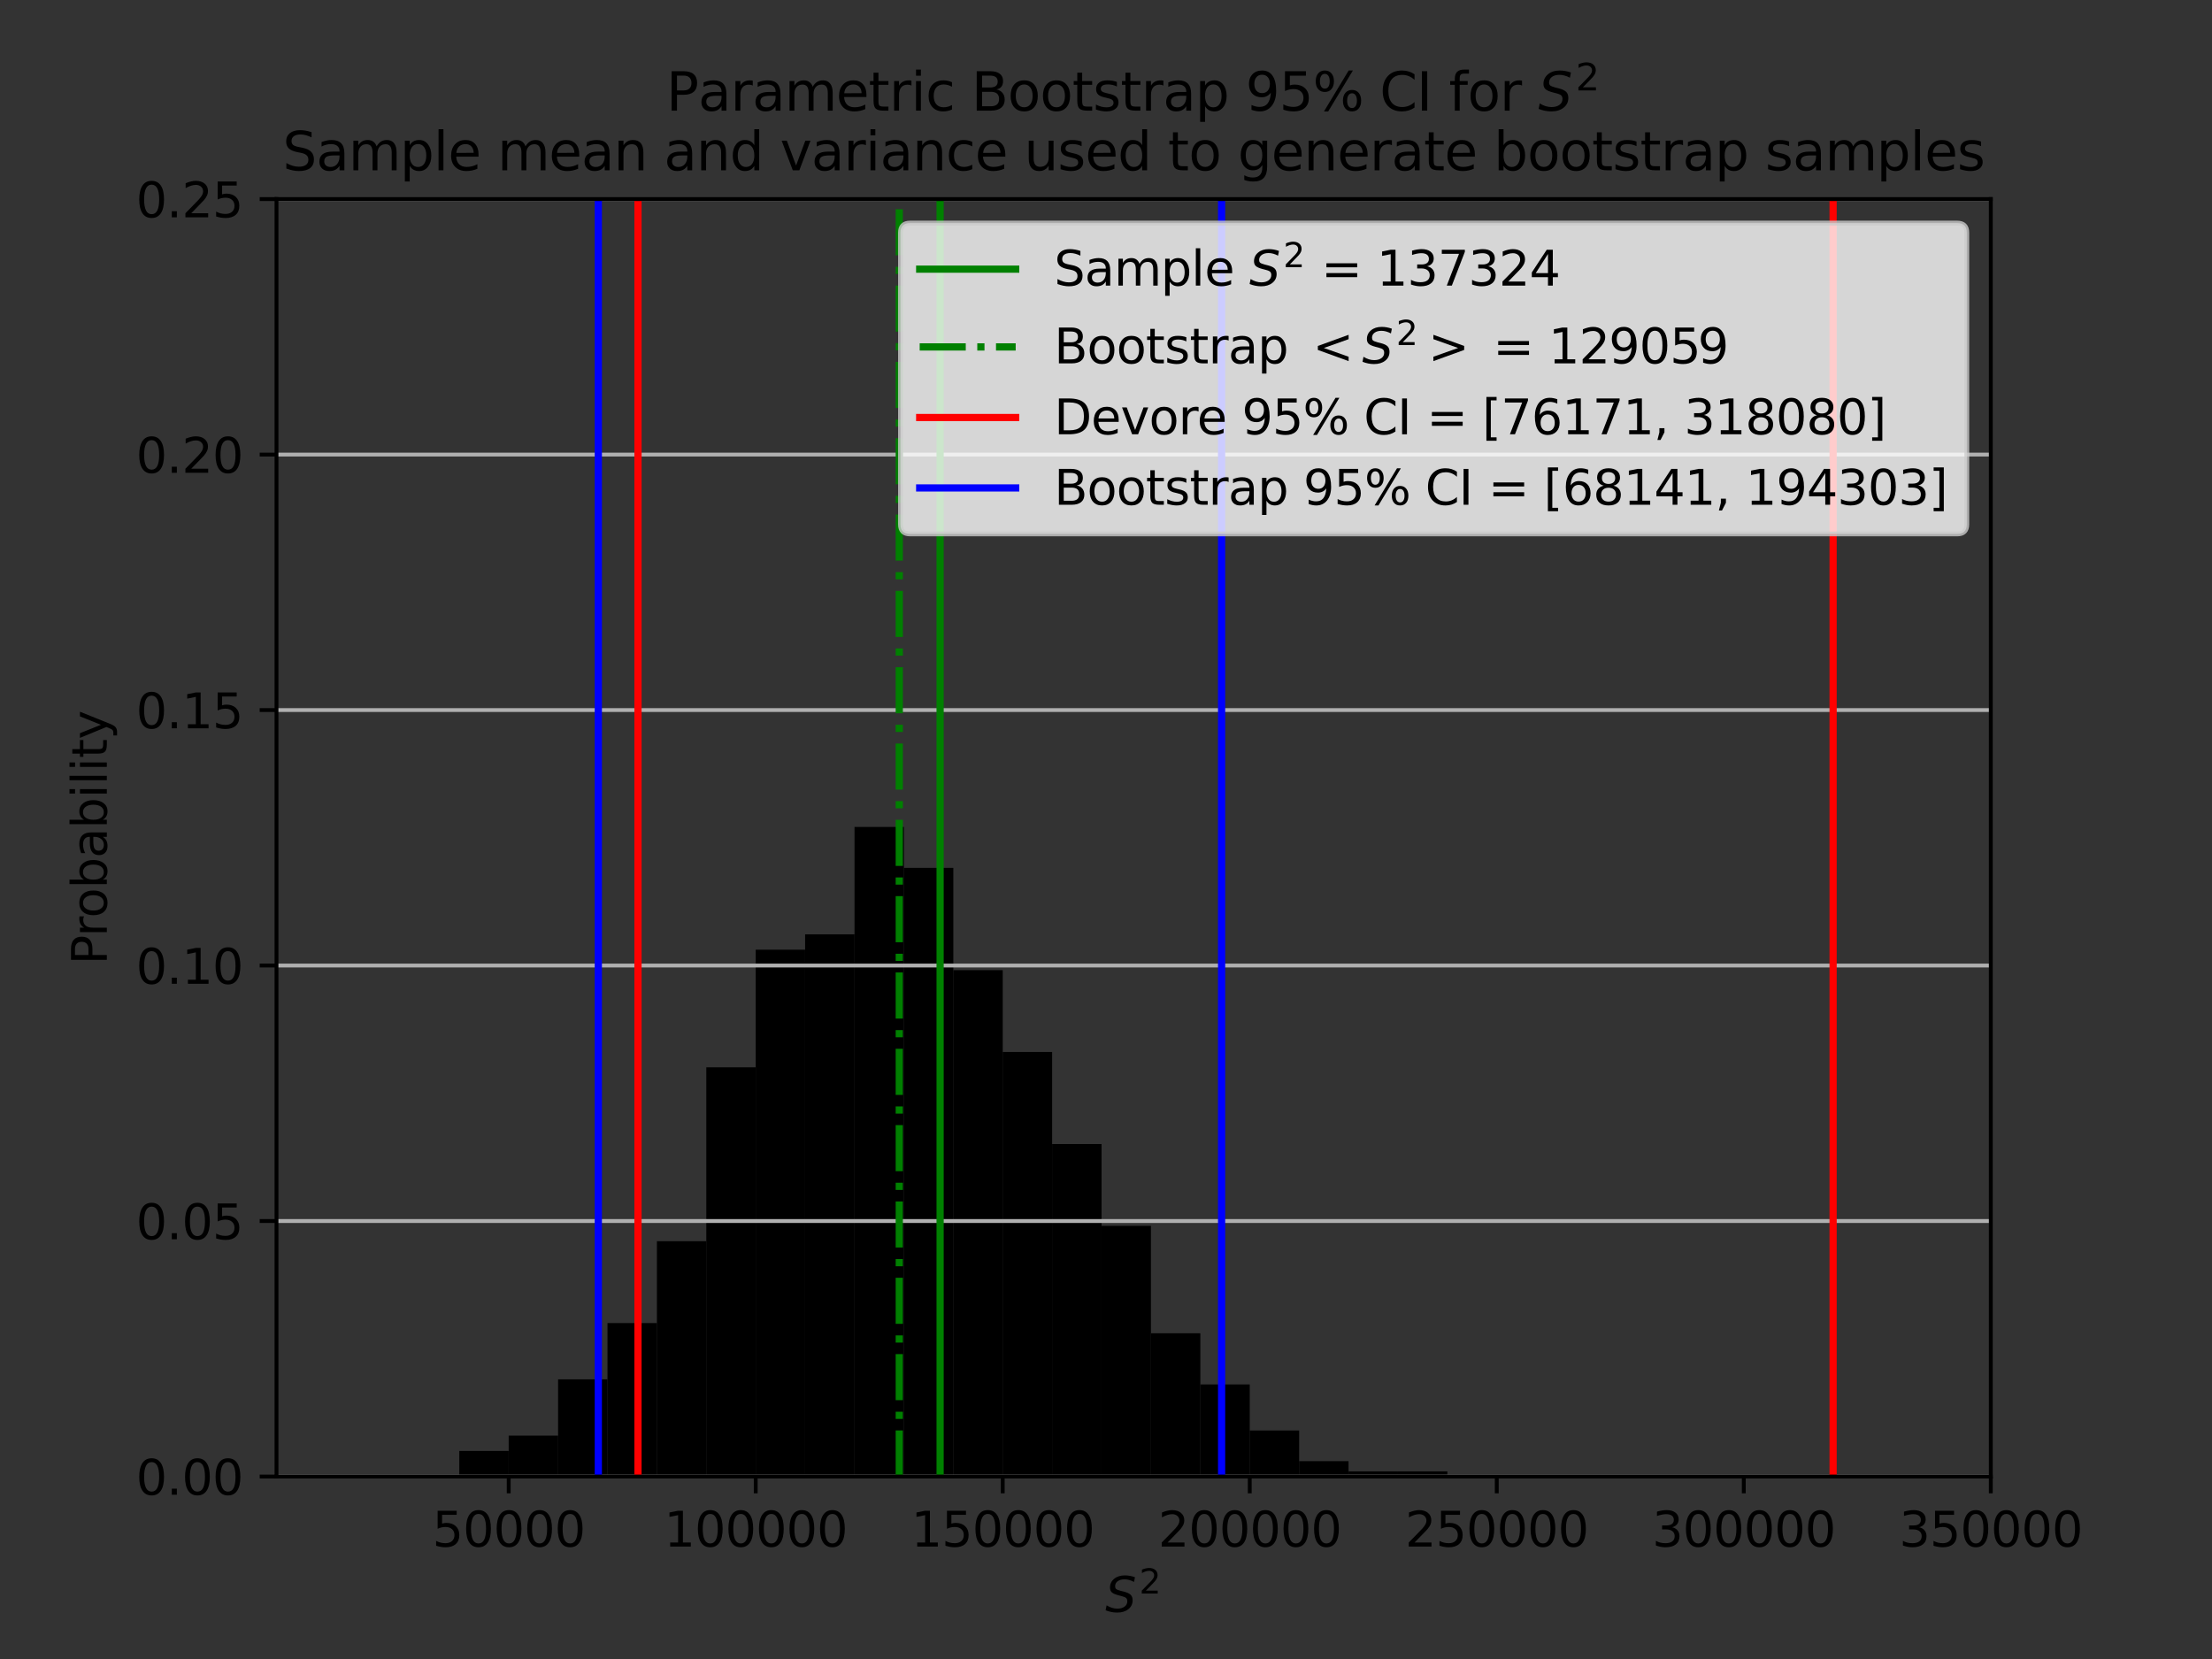 <?xml version="1.0" encoding="utf-8" standalone="no"?>
<!DOCTYPE svg PUBLIC "-//W3C//DTD SVG 1.1//EN"
  "http://www.w3.org/Graphics/SVG/1.1/DTD/svg11.dtd">
<svg xmlns:xlink="http://www.w3.org/1999/xlink" width="460.8pt" height="345.6pt" viewBox="0 0 460.8 345.6" xmlns="http://www.w3.org/2000/svg" version="1.1">
 <rect x="0" y="0" width="460.8" height="345.6" fill="#333333" stroke="none"/>
 <defs>
  <style type="text/css">*{stroke-linejoin: round; stroke-linecap: butt}</style>
 </defs>
 <g id="figure_1">
  <g id="patch_1">
   <path d="M 0 345.6 
L 460.8 345.6 
L 460.8 0 
L 0 0 
L 0 345.6 
z
" style="fill: none"/>
  </g>
  <g id="axes_1">
   <g id="patch_2">
    <path d="M 57.6 307.584 
L 414.72 307.584 
L 414.72 41.472 
L 57.6 41.472 
L 57.6 307.584 
z
" style="fill: none"/>
   </g>
   <g id="patch_3">
    <path d="M 95.679 307.584 
L 105.971 307.584 
L 105.971 302.256 
L 95.679 302.256 
z
" clip-path="url(#pb7728e869e)"/>
   </g>
   <g id="patch_4">
    <path d="M 105.971 307.584 
L 116.262 307.584 
L 116.262 299.06 
L 105.971 299.06 
z
" clip-path="url(#pb7728e869e)"/>
   </g>
   <g id="patch_5">
    <path d="M 116.262 307.584 
L 126.554 307.584 
L 126.554 287.339 
L 116.262 287.339 
z
" clip-path="url(#pb7728e869e)"/>
   </g>
   <g id="patch_6">
    <path d="M 126.554 307.584 
L 136.846 307.584 
L 136.846 275.619 
L 126.554 275.619 
z
" clip-path="url(#pb7728e869e)"/>
   </g>
   <g id="patch_7">
    <path d="M 136.846 307.584 
L 147.137 307.584 
L 147.137 258.57 
L 136.846 258.57 
z
" clip-path="url(#pb7728e869e)"/>
   </g>
   <g id="patch_8">
    <path d="M 147.137 307.584 
L 157.429 307.584 
L 157.429 222.343 
L 147.137 222.343 
z
" clip-path="url(#pb7728e869e)"/>
   </g>
   <g id="patch_9">
    <path d="M 157.429 307.584 
L 167.721 307.584 
L 167.721 197.836 
L 157.429 197.836 
z
" clip-path="url(#pb7728e869e)"/>
   </g>
   <g id="patch_10">
    <path d="M 167.721 307.584 
L 178.012 307.584 
L 178.012 194.64 
L 167.721 194.64 
z
" clip-path="url(#pb7728e869e)"/>
   </g>
   <g id="patch_11">
    <path d="M 178.012 307.584 
L 188.304 307.584 
L 188.304 172.264 
L 178.012 172.264 
z
" clip-path="url(#pb7728e869e)"/>
   </g>
   <g id="patch_12">
    <path d="M 188.304 307.584 
L 198.596 307.584 
L 198.596 180.788 
L 188.304 180.788 
z
" clip-path="url(#pb7728e869e)"/>
   </g>
   <g id="patch_13">
    <path d="M 198.596 307.584 
L 208.887 307.584 
L 208.887 202.098 
L 198.596 202.098 
z
" clip-path="url(#pb7728e869e)"/>
   </g>
   <g id="patch_14">
    <path d="M 208.887 307.584 
L 219.179 307.584 
L 219.179 219.146 
L 208.887 219.146 
z
" clip-path="url(#pb7728e869e)"/>
   </g>
   <g id="patch_15">
    <path d="M 219.179 307.584 
L 229.47 307.584 
L 229.47 238.326 
L 219.179 238.326 
z
" clip-path="url(#pb7728e869e)"/>
   </g>
   <g id="patch_16">
    <path d="M 229.47 307.584 
L 239.762 307.584 
L 239.762 255.374 
L 229.47 255.374 
z
" clip-path="url(#pb7728e869e)"/>
   </g>
   <g id="patch_17">
    <path d="M 239.762 307.584 
L 250.054 307.584 
L 250.054 277.75 
L 239.762 277.75 
z
" clip-path="url(#pb7728e869e)"/>
   </g>
   <g id="patch_18">
    <path d="M 250.054 307.584 
L 260.345 307.584 
L 260.345 288.405 
L 250.054 288.405 
z
" clip-path="url(#pb7728e869e)"/>
   </g>
   <g id="patch_19">
    <path d="M 260.345 307.584 
L 270.637 307.584 
L 270.637 297.994 
L 260.345 297.994 
z
" clip-path="url(#pb7728e869e)"/>
   </g>
   <g id="patch_20">
    <path d="M 270.637 307.584 
L 280.929 307.584 
L 280.929 304.387 
L 270.637 304.387 
z
" clip-path="url(#pb7728e869e)"/>
   </g>
   <g id="patch_21">
    <path d="M 280.929 307.584 
L 291.22 307.584 
L 291.22 306.518 
L 280.929 306.518 
z
" clip-path="url(#pb7728e869e)"/>
   </g>
   <g id="patch_22">
    <path d="M 291.22 307.584 
L 301.512 307.584 
L 301.512 306.518 
L 291.22 306.518 
z
" clip-path="url(#pb7728e869e)"/>
   </g>
   <g id="matplotlib.axis_1">
    <g id="xtick_1">
     <g id="line2d_1">
      <defs>
       <path id="m1b7f508476" d="M 0 0 
L 0 3.5 
" style="stroke: #000000; stroke-width: 0.8"/>
      </defs>
      <g>
       <use xlink:href="#m1b7f508476" x="105.971" y="307.584" style="stroke: #000000; stroke-width: 0.8"/>
      </g>
     </g>
     <g id="text_1">
      <!-- 50000 -->
      <g transform="translate(90.064 322.182) scale(0.1 -0.1)">
       <defs>
        <path id="DejaVuSans-35" d="M 691 4666 
L 3169 4666 
L 3169 4134 
L 1269 4134 
L 1269 2991 
Q 1406 3038 1543 3061 
Q 1681 3084 1819 3084 
Q 2600 3084 3056 2656 
Q 3513 2228 3513 1497 
Q 3513 744 3044 326 
Q 2575 -91 1722 -91 
Q 1428 -91 1123 -41 
Q 819 9 494 109 
L 494 744 
Q 775 591 1075 516 
Q 1375 441 1709 441 
Q 2250 441 2565 725 
Q 2881 1009 2881 1497 
Q 2881 1984 2565 2268 
Q 2250 2553 1709 2553 
Q 1456 2553 1204 2497 
Q 953 2441 691 2322 
L 691 4666 
z
" transform="scale(0.016)"/>
        <path id="DejaVuSans-30" d="M 2034 4250 
Q 1547 4250 1301 3770 
Q 1056 3291 1056 2328 
Q 1056 1369 1301 889 
Q 1547 409 2034 409 
Q 2525 409 2770 889 
Q 3016 1369 3016 2328 
Q 3016 3291 2770 3770 
Q 2525 4250 2034 4250 
z
M 2034 4750 
Q 2819 4750 3233 4129 
Q 3647 3509 3647 2328 
Q 3647 1150 3233 529 
Q 2819 -91 2034 -91 
Q 1250 -91 836 529 
Q 422 1150 422 2328 
Q 422 3509 836 4129 
Q 1250 4750 2034 4750 
z
" transform="scale(0.016)"/>
       </defs>
       <use xlink:href="#DejaVuSans-35"/>
       <use xlink:href="#DejaVuSans-30" x="63.623"/>
       <use xlink:href="#DejaVuSans-30" x="127.246"/>
       <use xlink:href="#DejaVuSans-30" x="190.869"/>
       <use xlink:href="#DejaVuSans-30" x="254.492"/>
      </g>
     </g>
    </g>
    <g id="xtick_2">
     <g id="line2d_2">
      <g>
       <use xlink:href="#m1b7f508476" x="157.429" y="307.584" style="stroke: #000000; stroke-width: 0.8"/>
      </g>
     </g>
     <g id="text_2">
      <!-- 100000 -->
      <g transform="translate(138.341 322.182) scale(0.1 -0.1)">
       <defs>
        <path id="DejaVuSans-31" d="M 794 531 
L 1825 531 
L 1825 4091 
L 703 3866 
L 703 4441 
L 1819 4666 
L 2450 4666 
L 2450 531 
L 3481 531 
L 3481 0 
L 794 0 
L 794 531 
z
" transform="scale(0.016)"/>
       </defs>
       <use xlink:href="#DejaVuSans-31"/>
       <use xlink:href="#DejaVuSans-30" x="63.623"/>
       <use xlink:href="#DejaVuSans-30" x="127.246"/>
       <use xlink:href="#DejaVuSans-30" x="190.869"/>
       <use xlink:href="#DejaVuSans-30" x="254.492"/>
       <use xlink:href="#DejaVuSans-30" x="318.115"/>
      </g>
     </g>
    </g>
    <g id="xtick_3">
     <g id="line2d_3">
      <g>
       <use xlink:href="#m1b7f508476" x="208.887" y="307.584" style="stroke: #000000; stroke-width: 0.8"/>
      </g>
     </g>
     <g id="text_3">
      <!-- 150000 -->
      <g transform="translate(189.8 322.182) scale(0.1 -0.1)">
       <use xlink:href="#DejaVuSans-31"/>
       <use xlink:href="#DejaVuSans-35" x="63.623"/>
       <use xlink:href="#DejaVuSans-30" x="127.246"/>
       <use xlink:href="#DejaVuSans-30" x="190.869"/>
       <use xlink:href="#DejaVuSans-30" x="254.492"/>
       <use xlink:href="#DejaVuSans-30" x="318.115"/>
      </g>
     </g>
    </g>
    <g id="xtick_4">
     <g id="line2d_4">
      <g>
       <use xlink:href="#m1b7f508476" x="260.345" y="307.584" style="stroke: #000000; stroke-width: 0.8"/>
      </g>
     </g>
     <g id="text_4">
      <!-- 200000 -->
      <g transform="translate(241.258 322.182) scale(0.1 -0.1)">
       <defs>
        <path id="DejaVuSans-32" d="M 1228 531 
L 3431 531 
L 3431 0 
L 469 0 
L 469 531 
Q 828 903 1448 1529 
Q 2069 2156 2228 2338 
Q 2531 2678 2651 2914 
Q 2772 3150 2772 3378 
Q 2772 3750 2511 3984 
Q 2250 4219 1831 4219 
Q 1534 4219 1204 4116 
Q 875 4013 500 3803 
L 500 4441 
Q 881 4594 1212 4672 
Q 1544 4750 1819 4750 
Q 2544 4750 2975 4387 
Q 3406 4025 3406 3419 
Q 3406 3131 3298 2873 
Q 3191 2616 2906 2266 
Q 2828 2175 2409 1742 
Q 1991 1309 1228 531 
z
" transform="scale(0.016)"/>
       </defs>
       <use xlink:href="#DejaVuSans-32"/>
       <use xlink:href="#DejaVuSans-30" x="63.623"/>
       <use xlink:href="#DejaVuSans-30" x="127.246"/>
       <use xlink:href="#DejaVuSans-30" x="190.869"/>
       <use xlink:href="#DejaVuSans-30" x="254.492"/>
       <use xlink:href="#DejaVuSans-30" x="318.115"/>
      </g>
     </g>
    </g>
    <g id="xtick_5">
     <g id="line2d_5">
      <g>
       <use xlink:href="#m1b7f508476" x="311.804" y="307.584" style="stroke: #000000; stroke-width: 0.8"/>
      </g>
     </g>
     <g id="text_5">
      <!-- 250000 -->
      <g transform="translate(292.716 322.182) scale(0.1 -0.1)">
       <use xlink:href="#DejaVuSans-32"/>
       <use xlink:href="#DejaVuSans-35" x="63.623"/>
       <use xlink:href="#DejaVuSans-30" x="127.246"/>
       <use xlink:href="#DejaVuSans-30" x="190.869"/>
       <use xlink:href="#DejaVuSans-30" x="254.492"/>
       <use xlink:href="#DejaVuSans-30" x="318.115"/>
      </g>
     </g>
    </g>
    <g id="xtick_6">
     <g id="line2d_6">
      <g>
       <use xlink:href="#m1b7f508476" x="363.262" y="307.584" style="stroke: #000000; stroke-width: 0.8"/>
      </g>
     </g>
     <g id="text_6">
      <!-- 300000 -->
      <g transform="translate(344.174 322.182) scale(0.1 -0.1)">
       <defs>
        <path id="DejaVuSans-33" d="M 2597 2516 
Q 3050 2419 3304 2112 
Q 3559 1806 3559 1356 
Q 3559 666 3084 287 
Q 2609 -91 1734 -91 
Q 1441 -91 1130 -33 
Q 819 25 488 141 
L 488 750 
Q 750 597 1062 519 
Q 1375 441 1716 441 
Q 2309 441 2620 675 
Q 2931 909 2931 1356 
Q 2931 1769 2642 2001 
Q 2353 2234 1838 2234 
L 1294 2234 
L 1294 2753 
L 1863 2753 
Q 2328 2753 2575 2939 
Q 2822 3125 2822 3475 
Q 2822 3834 2567 4026 
Q 2313 4219 1838 4219 
Q 1578 4219 1281 4162 
Q 984 4106 628 3988 
L 628 4550 
Q 988 4650 1302 4700 
Q 1616 4750 1894 4750 
Q 2613 4750 3031 4423 
Q 3450 4097 3450 3541 
Q 3450 3153 3228 2886 
Q 3006 2619 2597 2516 
z
" transform="scale(0.016)"/>
       </defs>
       <use xlink:href="#DejaVuSans-33"/>
       <use xlink:href="#DejaVuSans-30" x="63.623"/>
       <use xlink:href="#DejaVuSans-30" x="127.246"/>
       <use xlink:href="#DejaVuSans-30" x="190.869"/>
       <use xlink:href="#DejaVuSans-30" x="254.492"/>
       <use xlink:href="#DejaVuSans-30" x="318.115"/>
      </g>
     </g>
    </g>
    <g id="xtick_7">
     <g id="line2d_7">
      <g>
       <use xlink:href="#m1b7f508476" x="414.72" y="307.584" style="stroke: #000000; stroke-width: 0.8"/>
      </g>
     </g>
     <g id="text_7">
      <!-- 350000 -->
      <g transform="translate(395.632 322.182) scale(0.1 -0.1)">
       <use xlink:href="#DejaVuSans-33"/>
       <use xlink:href="#DejaVuSans-35" x="63.623"/>
       <use xlink:href="#DejaVuSans-30" x="127.246"/>
       <use xlink:href="#DejaVuSans-30" x="190.869"/>
       <use xlink:href="#DejaVuSans-30" x="254.492"/>
       <use xlink:href="#DejaVuSans-30" x="318.115"/>
      </g>
     </g>
    </g>
    <g id="text_8">
     <!-- $S^2$ -->
     <g transform="translate(230.26 335.861) scale(0.1 -0.1)">
      <defs>
       <path id="DejaVuSans-Oblique-53" d="M 3859 4513 
L 3738 3897 
Q 3422 4066 3111 4152 
Q 2800 4238 2509 4238 
Q 1944 4238 1609 3991 
Q 1275 3744 1275 3334 
Q 1275 3109 1398 2989 
Q 1522 2869 2034 2731 
L 2413 2638 
Q 3053 2472 3303 2217 
Q 3553 1963 3553 1503 
Q 3553 797 2998 353 
Q 2444 -91 1538 -91 
Q 1166 -91 791 -17 
Q 416 56 38 206 
L 166 856 
Q 513 641 861 531 
Q 1209 422 1556 422 
Q 2147 422 2503 684 
Q 2859 947 2859 1369 
Q 2859 1650 2717 1795 
Q 2575 1941 2106 2059 
L 1728 2156 
Q 1081 2325 845 2545 
Q 609 2766 609 3163 
Q 609 3859 1145 4304 
Q 1681 4750 2541 4750 
Q 2875 4750 3203 4690 
Q 3531 4631 3859 4513 
z
" transform="scale(0.016)"/>
      </defs>
      <use xlink:href="#DejaVuSans-Oblique-53" transform="translate(0 0.766)"/>
      <use xlink:href="#DejaVuSans-32" transform="translate(70.677 39.047) scale(0.7)"/>
     </g>
    </g>
   </g>
   <g id="matplotlib.axis_2">
    <g id="ytick_1">
     <g id="line2d_8">
      <path d="M 57.6 307.584 
L 414.72 307.584 
" clip-path="url(#pb7728e869e)" style="fill: none; stroke: #b0b0b0; stroke-width: 0.8; stroke-linecap: square"/>
     </g>
     <g id="line2d_9">
      <defs>
       <path id="m9ba36da172" d="M 0 0 
L -3.5 0 
" style="stroke: #000000; stroke-width: 0.8"/>
      </defs>
      <g>
       <use xlink:href="#m9ba36da172" x="57.6" y="307.584" style="stroke: #000000; stroke-width: 0.8"/>
      </g>
     </g>
     <g id="text_9">
      <!-- 0.00 -->
      <g transform="translate(28.334 311.383) scale(0.1 -0.1)">
       <defs>
        <path id="DejaVuSans-2e" d="M 684 794 
L 1344 794 
L 1344 0 
L 684 0 
L 684 794 
z
" transform="scale(0.016)"/>
       </defs>
       <use xlink:href="#DejaVuSans-30"/>
       <use xlink:href="#DejaVuSans-2e" x="63.623"/>
       <use xlink:href="#DejaVuSans-30" x="95.41"/>
       <use xlink:href="#DejaVuSans-30" x="159.033"/>
      </g>
     </g>
    </g>
    <g id="ytick_2">
     <g id="line2d_10">
      <path d="M 57.6 254.362 
L 414.72 254.362 
" clip-path="url(#pb7728e869e)" style="fill: none; stroke: #b0b0b0; stroke-width: 0.8; stroke-linecap: square"/>
     </g>
     <g id="line2d_11">
      <g>
       <use xlink:href="#m9ba36da172" x="57.6" y="254.362" style="stroke: #000000; stroke-width: 0.8"/>
      </g>
     </g>
     <g id="text_10">
      <!-- 0.05 -->
      <g transform="translate(28.334 258.161) scale(0.1 -0.1)">
       <use xlink:href="#DejaVuSans-30"/>
       <use xlink:href="#DejaVuSans-2e" x="63.623"/>
       <use xlink:href="#DejaVuSans-30" x="95.41"/>
       <use xlink:href="#DejaVuSans-35" x="159.033"/>
      </g>
     </g>
    </g>
    <g id="ytick_3">
     <g id="line2d_12">
      <path d="M 57.6 201.139 
L 414.72 201.139 
" clip-path="url(#pb7728e869e)" style="fill: none; stroke: #b0b0b0; stroke-width: 0.8; stroke-linecap: square"/>
     </g>
     <g id="line2d_13">
      <g>
       <use xlink:href="#m9ba36da172" x="57.6" y="201.139" style="stroke: #000000; stroke-width: 0.8"/>
      </g>
     </g>
     <g id="text_11">
      <!-- 0.10 -->
      <g transform="translate(28.334 204.938) scale(0.1 -0.1)">
       <use xlink:href="#DejaVuSans-30"/>
       <use xlink:href="#DejaVuSans-2e" x="63.623"/>
       <use xlink:href="#DejaVuSans-31" x="95.41"/>
       <use xlink:href="#DejaVuSans-30" x="159.033"/>
      </g>
     </g>
    </g>
    <g id="ytick_4">
     <g id="line2d_14">
      <path d="M 57.6 147.917 
L 414.72 147.917 
" clip-path="url(#pb7728e869e)" style="fill: none; stroke: #b0b0b0; stroke-width: 0.8; stroke-linecap: square"/>
     </g>
     <g id="line2d_15">
      <g>
       <use xlink:href="#m9ba36da172" x="57.6" y="147.917" style="stroke: #000000; stroke-width: 0.8"/>
      </g>
     </g>
     <g id="text_12">
      <!-- 0.15 -->
      <g transform="translate(28.334 151.716) scale(0.1 -0.1)">
       <use xlink:href="#DejaVuSans-30"/>
       <use xlink:href="#DejaVuSans-2e" x="63.623"/>
       <use xlink:href="#DejaVuSans-31" x="95.41"/>
       <use xlink:href="#DejaVuSans-35" x="159.033"/>
      </g>
     </g>
    </g>
    <g id="ytick_5">
     <g id="line2d_16">
      <path d="M 57.6 94.694 
L 414.72 94.694 
" clip-path="url(#pb7728e869e)" style="fill: none; stroke: #b0b0b0; stroke-width: 0.8; stroke-linecap: square"/>
     </g>
     <g id="line2d_17">
      <g>
       <use xlink:href="#m9ba36da172" x="57.6" y="94.694" style="stroke: #000000; stroke-width: 0.8"/>
      </g>
     </g>
     <g id="text_13">
      <!-- 0.20 -->
      <g transform="translate(28.334 98.494) scale(0.1 -0.1)">
       <use xlink:href="#DejaVuSans-30"/>
       <use xlink:href="#DejaVuSans-2e" x="63.623"/>
       <use xlink:href="#DejaVuSans-32" x="95.41"/>
       <use xlink:href="#DejaVuSans-30" x="159.033"/>
      </g>
     </g>
    </g>
    <g id="ytick_6">
     <g id="line2d_18">
      <path d="M 57.6 41.472 
L 414.72 41.472 
" clip-path="url(#pb7728e869e)" style="fill: none; stroke: #b0b0b0; stroke-width: 0.8; stroke-linecap: square"/>
     </g>
     <g id="line2d_19">
      <g>
       <use xlink:href="#m9ba36da172" x="57.6" y="41.472" style="stroke: #000000; stroke-width: 0.8"/>
      </g>
     </g>
     <g id="text_14">
      <!-- 0.25 -->
      <g transform="translate(28.334 45.271) scale(0.1 -0.1)">
       <use xlink:href="#DejaVuSans-30"/>
       <use xlink:href="#DejaVuSans-2e" x="63.623"/>
       <use xlink:href="#DejaVuSans-32" x="95.41"/>
       <use xlink:href="#DejaVuSans-35" x="159.033"/>
      </g>
     </g>
    </g>
    <g id="text_15">
     <!-- Probability -->
     <g transform="translate(22.255 200.957) rotate(-90) scale(0.1 -0.1)">
      <defs>
       <path id="DejaVuSans-50" d="M 1259 4147 
L 1259 2394 
L 2053 2394 
Q 2494 2394 2734 2622 
Q 2975 2850 2975 3272 
Q 2975 3691 2734 3919 
Q 2494 4147 2053 4147 
L 1259 4147 
z
M 628 4666 
L 2053 4666 
Q 2838 4666 3239 4311 
Q 3641 3956 3641 3272 
Q 3641 2581 3239 2228 
Q 2838 1875 2053 1875 
L 1259 1875 
L 1259 0 
L 628 0 
L 628 4666 
z
" transform="scale(0.016)"/>
       <path id="DejaVuSans-72" d="M 2631 2963 
Q 2534 3019 2420 3045 
Q 2306 3072 2169 3072 
Q 1681 3072 1420 2755 
Q 1159 2438 1159 1844 
L 1159 0 
L 581 0 
L 581 3500 
L 1159 3500 
L 1159 2956 
Q 1341 3275 1631 3429 
Q 1922 3584 2338 3584 
Q 2397 3584 2469 3576 
Q 2541 3569 2628 3553 
L 2631 2963 
z
" transform="scale(0.016)"/>
       <path id="DejaVuSans-6f" d="M 1959 3097 
Q 1497 3097 1228 2736 
Q 959 2375 959 1747 
Q 959 1119 1226 758 
Q 1494 397 1959 397 
Q 2419 397 2687 759 
Q 2956 1122 2956 1747 
Q 2956 2369 2687 2733 
Q 2419 3097 1959 3097 
z
M 1959 3584 
Q 2709 3584 3137 3096 
Q 3566 2609 3566 1747 
Q 3566 888 3137 398 
Q 2709 -91 1959 -91 
Q 1206 -91 779 398 
Q 353 888 353 1747 
Q 353 2609 779 3096 
Q 1206 3584 1959 3584 
z
" transform="scale(0.016)"/>
       <path id="DejaVuSans-62" d="M 3116 1747 
Q 3116 2381 2855 2742 
Q 2594 3103 2138 3103 
Q 1681 3103 1420 2742 
Q 1159 2381 1159 1747 
Q 1159 1113 1420 752 
Q 1681 391 2138 391 
Q 2594 391 2855 752 
Q 3116 1113 3116 1747 
z
M 1159 2969 
Q 1341 3281 1617 3432 
Q 1894 3584 2278 3584 
Q 2916 3584 3314 3078 
Q 3713 2572 3713 1747 
Q 3713 922 3314 415 
Q 2916 -91 2278 -91 
Q 1894 -91 1617 61 
Q 1341 213 1159 525 
L 1159 0 
L 581 0 
L 581 4863 
L 1159 4863 
L 1159 2969 
z
" transform="scale(0.016)"/>
       <path id="DejaVuSans-61" d="M 2194 1759 
Q 1497 1759 1228 1600 
Q 959 1441 959 1056 
Q 959 750 1161 570 
Q 1363 391 1709 391 
Q 2188 391 2477 730 
Q 2766 1069 2766 1631 
L 2766 1759 
L 2194 1759 
z
M 3341 1997 
L 3341 0 
L 2766 0 
L 2766 531 
Q 2569 213 2275 61 
Q 1981 -91 1556 -91 
Q 1019 -91 701 211 
Q 384 513 384 1019 
Q 384 1609 779 1909 
Q 1175 2209 1959 2209 
L 2766 2209 
L 2766 2266 
Q 2766 2663 2505 2880 
Q 2244 3097 1772 3097 
Q 1472 3097 1187 3025 
Q 903 2953 641 2809 
L 641 3341 
Q 956 3463 1253 3523 
Q 1550 3584 1831 3584 
Q 2591 3584 2966 3190 
Q 3341 2797 3341 1997 
z
" transform="scale(0.016)"/>
       <path id="DejaVuSans-69" d="M 603 3500 
L 1178 3500 
L 1178 0 
L 603 0 
L 603 3500 
z
M 603 4863 
L 1178 4863 
L 1178 4134 
L 603 4134 
L 603 4863 
z
" transform="scale(0.016)"/>
       <path id="DejaVuSans-6c" d="M 603 4863 
L 1178 4863 
L 1178 0 
L 603 0 
L 603 4863 
z
" transform="scale(0.016)"/>
       <path id="DejaVuSans-74" d="M 1172 4494 
L 1172 3500 
L 2356 3500 
L 2356 3053 
L 1172 3053 
L 1172 1153 
Q 1172 725 1289 603 
Q 1406 481 1766 481 
L 2356 481 
L 2356 0 
L 1766 0 
Q 1100 0 847 248 
Q 594 497 594 1153 
L 594 3053 
L 172 3053 
L 172 3500 
L 594 3500 
L 594 4494 
L 1172 4494 
z
" transform="scale(0.016)"/>
       <path id="DejaVuSans-79" d="M 2059 -325 
Q 1816 -950 1584 -1140 
Q 1353 -1331 966 -1331 
L 506 -1331 
L 506 -850 
L 844 -850 
Q 1081 -850 1212 -737 
Q 1344 -625 1503 -206 
L 1606 56 
L 191 3500 
L 800 3500 
L 1894 763 
L 2988 3500 
L 3597 3500 
L 2059 -325 
z
" transform="scale(0.016)"/>
      </defs>
      <use xlink:href="#DejaVuSans-50"/>
      <use xlink:href="#DejaVuSans-72" x="58.553"/>
      <use xlink:href="#DejaVuSans-6f" x="97.416"/>
      <use xlink:href="#DejaVuSans-62" x="158.598"/>
      <use xlink:href="#DejaVuSans-61" x="222.074"/>
      <use xlink:href="#DejaVuSans-62" x="283.354"/>
      <use xlink:href="#DejaVuSans-69" x="346.83"/>
      <use xlink:href="#DejaVuSans-6c" x="374.613"/>
      <use xlink:href="#DejaVuSans-69" x="402.396"/>
      <use xlink:href="#DejaVuSans-74" x="430.18"/>
      <use xlink:href="#DejaVuSans-79" x="469.389"/>
     </g>
    </g>
   </g>
   <g id="line2d_20">
    <path d="M 195.842 307.584 
L 195.842 41.472 
" clip-path="url(#pb7728e869e)" style="fill: none; stroke: #008000; stroke-width: 1.5; stroke-linecap: square"/>
   </g>
   <g id="line2d_21">
    <path d="M 187.335 307.584 
L 187.335 41.472 
" clip-path="url(#pb7728e869e)" style="fill: none; stroke-dasharray: 9.6,2.4,1.5,2.4; stroke-dashoffset: 0; stroke: #008000; stroke-width: 1.5"/>
   </g>
   <g id="line2d_22">
    <path d="M 132.905 307.584 
L 132.905 41.472 
" clip-path="url(#pb7728e869e)" style="fill: none; stroke: #ff0000; stroke-width: 1.5; stroke-linecap: square"/>
   </g>
   <g id="line2d_23">
    <path d="M 381.869 307.584 
L 381.869 41.472 
" clip-path="url(#pb7728e869e)" style="fill: none; stroke: #ff0000; stroke-width: 1.5; stroke-linecap: square"/>
   </g>
   <g id="line2d_24">
    <path d="M 124.641 307.584 
L 124.641 41.472 
" clip-path="url(#pb7728e869e)" style="fill: none; stroke: #0000ff; stroke-width: 1.5; stroke-linecap: square"/>
   </g>
   <g id="line2d_25">
    <path d="M 254.482 307.584 
L 254.482 41.472 
" clip-path="url(#pb7728e869e)" style="fill: none; stroke: #0000ff; stroke-width: 1.5; stroke-linecap: square"/>
   </g>
   <g id="patch_23">
    <path d="M 57.6 307.584 
L 57.6 41.472 
" style="fill: none; stroke: #000000; stroke-width: 0.8; stroke-linejoin: miter; stroke-linecap: square"/>
   </g>
   <g id="patch_24">
    <path d="M 414.72 307.584 
L 414.72 41.472 
" style="fill: none; stroke: #000000; stroke-width: 0.8; stroke-linejoin: miter; stroke-linecap: square"/>
   </g>
   <g id="patch_25">
    <path d="M 57.6 307.584 
L 414.72 307.584 
" style="fill: none; stroke: #000000; stroke-width: 0.8; stroke-linejoin: miter; stroke-linecap: square"/>
   </g>
   <g id="patch_26">
    <path d="M 57.6 41.472 
L 414.72 41.472 
" style="fill: none; stroke: #000000; stroke-width: 0.8; stroke-linejoin: miter; stroke-linecap: square"/>
   </g>
   <g id="text_16">
    <!-- Parametric Bootstrap 95% CI for $S^2$ -->
    <g transform="translate(138.81 23.132) scale(0.11 -0.11)">
     <defs>
      <path id="DejaVuSans-6d" d="M 3328 2828 
Q 3544 3216 3844 3400 
Q 4144 3584 4550 3584 
Q 5097 3584 5394 3201 
Q 5691 2819 5691 2113 
L 5691 0 
L 5113 0 
L 5113 2094 
Q 5113 2597 4934 2840 
Q 4756 3084 4391 3084 
Q 3944 3084 3684 2787 
Q 3425 2491 3425 1978 
L 3425 0 
L 2847 0 
L 2847 2094 
Q 2847 2600 2669 2842 
Q 2491 3084 2119 3084 
Q 1678 3084 1418 2786 
Q 1159 2488 1159 1978 
L 1159 0 
L 581 0 
L 581 3500 
L 1159 3500 
L 1159 2956 
Q 1356 3278 1631 3431 
Q 1906 3584 2284 3584 
Q 2666 3584 2933 3390 
Q 3200 3197 3328 2828 
z
" transform="scale(0.016)"/>
      <path id="DejaVuSans-65" d="M 3597 1894 
L 3597 1613 
L 953 1613 
Q 991 1019 1311 708 
Q 1631 397 2203 397 
Q 2534 397 2845 478 
Q 3156 559 3463 722 
L 3463 178 
Q 3153 47 2828 -22 
Q 2503 -91 2169 -91 
Q 1331 -91 842 396 
Q 353 884 353 1716 
Q 353 2575 817 3079 
Q 1281 3584 2069 3584 
Q 2775 3584 3186 3129 
Q 3597 2675 3597 1894 
z
M 3022 2063 
Q 3016 2534 2758 2815 
Q 2500 3097 2075 3097 
Q 1594 3097 1305 2825 
Q 1016 2553 972 2059 
L 3022 2063 
z
" transform="scale(0.016)"/>
      <path id="DejaVuSans-63" d="M 3122 3366 
L 3122 2828 
Q 2878 2963 2633 3030 
Q 2388 3097 2138 3097 
Q 1578 3097 1268 2742 
Q 959 2388 959 1747 
Q 959 1106 1268 751 
Q 1578 397 2138 397 
Q 2388 397 2633 464 
Q 2878 531 3122 666 
L 3122 134 
Q 2881 22 2623 -34 
Q 2366 -91 2075 -91 
Q 1284 -91 818 406 
Q 353 903 353 1747 
Q 353 2603 823 3093 
Q 1294 3584 2113 3584 
Q 2378 3584 2631 3529 
Q 2884 3475 3122 3366 
z
" transform="scale(0.016)"/>
      <path id="DejaVuSans-20" transform="scale(0.016)"/>
      <path id="DejaVuSans-42" d="M 1259 2228 
L 1259 519 
L 2272 519 
Q 2781 519 3026 730 
Q 3272 941 3272 1375 
Q 3272 1813 3026 2020 
Q 2781 2228 2272 2228 
L 1259 2228 
z
M 1259 4147 
L 1259 2741 
L 2194 2741 
Q 2656 2741 2882 2914 
Q 3109 3088 3109 3444 
Q 3109 3797 2882 3972 
Q 2656 4147 2194 4147 
L 1259 4147 
z
M 628 4666 
L 2241 4666 
Q 2963 4666 3353 4366 
Q 3744 4066 3744 3513 
Q 3744 3084 3544 2831 
Q 3344 2578 2956 2516 
Q 3422 2416 3680 2098 
Q 3938 1781 3938 1306 
Q 3938 681 3513 340 
Q 3088 0 2303 0 
L 628 0 
L 628 4666 
z
" transform="scale(0.016)"/>
      <path id="DejaVuSans-73" d="M 2834 3397 
L 2834 2853 
Q 2591 2978 2328 3040 
Q 2066 3103 1784 3103 
Q 1356 3103 1142 2972 
Q 928 2841 928 2578 
Q 928 2378 1081 2264 
Q 1234 2150 1697 2047 
L 1894 2003 
Q 2506 1872 2764 1633 
Q 3022 1394 3022 966 
Q 3022 478 2636 193 
Q 2250 -91 1575 -91 
Q 1294 -91 989 -36 
Q 684 19 347 128 
L 347 722 
Q 666 556 975 473 
Q 1284 391 1588 391 
Q 1994 391 2212 530 
Q 2431 669 2431 922 
Q 2431 1156 2273 1281 
Q 2116 1406 1581 1522 
L 1381 1569 
Q 847 1681 609 1914 
Q 372 2147 372 2553 
Q 372 3047 722 3315 
Q 1072 3584 1716 3584 
Q 2034 3584 2315 3537 
Q 2597 3491 2834 3397 
z
" transform="scale(0.016)"/>
      <path id="DejaVuSans-70" d="M 1159 525 
L 1159 -1331 
L 581 -1331 
L 581 3500 
L 1159 3500 
L 1159 2969 
Q 1341 3281 1617 3432 
Q 1894 3584 2278 3584 
Q 2916 3584 3314 3078 
Q 3713 2572 3713 1747 
Q 3713 922 3314 415 
Q 2916 -91 2278 -91 
Q 1894 -91 1617 61 
Q 1341 213 1159 525 
z
M 3116 1747 
Q 3116 2381 2855 2742 
Q 2594 3103 2138 3103 
Q 1681 3103 1420 2742 
Q 1159 2381 1159 1747 
Q 1159 1113 1420 752 
Q 1681 391 2138 391 
Q 2594 391 2855 752 
Q 3116 1113 3116 1747 
z
" transform="scale(0.016)"/>
      <path id="DejaVuSans-39" d="M 703 97 
L 703 672 
Q 941 559 1184 500 
Q 1428 441 1663 441 
Q 2288 441 2617 861 
Q 2947 1281 2994 2138 
Q 2813 1869 2534 1725 
Q 2256 1581 1919 1581 
Q 1219 1581 811 2004 
Q 403 2428 403 3163 
Q 403 3881 828 4315 
Q 1253 4750 1959 4750 
Q 2769 4750 3195 4129 
Q 3622 3509 3622 2328 
Q 3622 1225 3098 567 
Q 2575 -91 1691 -91 
Q 1453 -91 1209 -44 
Q 966 3 703 97 
z
M 1959 2075 
Q 2384 2075 2632 2365 
Q 2881 2656 2881 3163 
Q 2881 3666 2632 3958 
Q 2384 4250 1959 4250 
Q 1534 4250 1286 3958 
Q 1038 3666 1038 3163 
Q 1038 2656 1286 2365 
Q 1534 2075 1959 2075 
z
" transform="scale(0.016)"/>
      <path id="DejaVuSans-25" d="M 4653 2053 
Q 4381 2053 4226 1822 
Q 4072 1591 4072 1178 
Q 4072 772 4226 539 
Q 4381 306 4653 306 
Q 4919 306 5073 539 
Q 5228 772 5228 1178 
Q 5228 1588 5073 1820 
Q 4919 2053 4653 2053 
z
M 4653 2450 
Q 5147 2450 5437 2106 
Q 5728 1763 5728 1178 
Q 5728 594 5436 251 
Q 5144 -91 4653 -91 
Q 4153 -91 3862 251 
Q 3572 594 3572 1178 
Q 3572 1766 3864 2108 
Q 4156 2450 4653 2450 
z
M 1428 4353 
Q 1159 4353 1004 4120 
Q 850 3888 850 3481 
Q 850 3069 1003 2837 
Q 1156 2606 1428 2606 
Q 1700 2606 1854 2837 
Q 2009 3069 2009 3481 
Q 2009 3884 1853 4118 
Q 1697 4353 1428 4353 
z
M 4250 4750 
L 4750 4750 
L 1831 -91 
L 1331 -91 
L 4250 4750 
z
M 1428 4750 
Q 1922 4750 2215 4408 
Q 2509 4066 2509 3481 
Q 2509 2891 2217 2550 
Q 1925 2209 1428 2209 
Q 931 2209 642 2551 
Q 353 2894 353 3481 
Q 353 4063 643 4406 
Q 934 4750 1428 4750 
z
" transform="scale(0.016)"/>
      <path id="DejaVuSans-43" d="M 4122 4306 
L 4122 3641 
Q 3803 3938 3442 4084 
Q 3081 4231 2675 4231 
Q 1875 4231 1450 3742 
Q 1025 3253 1025 2328 
Q 1025 1406 1450 917 
Q 1875 428 2675 428 
Q 3081 428 3442 575 
Q 3803 722 4122 1019 
L 4122 359 
Q 3791 134 3420 21 
Q 3050 -91 2638 -91 
Q 1578 -91 968 557 
Q 359 1206 359 2328 
Q 359 3453 968 4101 
Q 1578 4750 2638 4750 
Q 3056 4750 3426 4639 
Q 3797 4528 4122 4306 
z
" transform="scale(0.016)"/>
      <path id="DejaVuSans-49" d="M 628 4666 
L 1259 4666 
L 1259 0 
L 628 0 
L 628 4666 
z
" transform="scale(0.016)"/>
      <path id="DejaVuSans-66" d="M 2375 4863 
L 2375 4384 
L 1825 4384 
Q 1516 4384 1395 4259 
Q 1275 4134 1275 3809 
L 1275 3500 
L 2222 3500 
L 2222 3053 
L 1275 3053 
L 1275 0 
L 697 0 
L 697 3053 
L 147 3053 
L 147 3500 
L 697 3500 
L 697 3744 
Q 697 4328 969 4595 
Q 1241 4863 1831 4863 
L 2375 4863 
z
" transform="scale(0.016)"/>
     </defs>
     <use xlink:href="#DejaVuSans-50" transform="translate(0 0.766)"/>
     <use xlink:href="#DejaVuSans-61" transform="translate(60.303 0.766)"/>
     <use xlink:href="#DejaVuSans-72" transform="translate(121.582 0.766)"/>
     <use xlink:href="#DejaVuSans-61" transform="translate(162.695 0.766)"/>
     <use xlink:href="#DejaVuSans-6d" transform="translate(223.975 0.766)"/>
     <use xlink:href="#DejaVuSans-65" transform="translate(321.387 0.766)"/>
     <use xlink:href="#DejaVuSans-74" transform="translate(382.91 0.766)"/>
     <use xlink:href="#DejaVuSans-72" transform="translate(422.119 0.766)"/>
     <use xlink:href="#DejaVuSans-69" transform="translate(463.232 0.766)"/>
     <use xlink:href="#DejaVuSans-63" transform="translate(491.016 0.766)"/>
     <use xlink:href="#DejaVuSans-20" transform="translate(545.996 0.766)"/>
     <use xlink:href="#DejaVuSans-42" transform="translate(577.783 0.766)"/>
     <use xlink:href="#DejaVuSans-6f" transform="translate(646.387 0.766)"/>
     <use xlink:href="#DejaVuSans-6f" transform="translate(707.568 0.766)"/>
     <use xlink:href="#DejaVuSans-74" transform="translate(768.75 0.766)"/>
     <use xlink:href="#DejaVuSans-73" transform="translate(807.959 0.766)"/>
     <use xlink:href="#DejaVuSans-74" transform="translate(860.059 0.766)"/>
     <use xlink:href="#DejaVuSans-72" transform="translate(899.268 0.766)"/>
     <use xlink:href="#DejaVuSans-61" transform="translate(940.381 0.766)"/>
     <use xlink:href="#DejaVuSans-70" transform="translate(1001.66 0.766)"/>
     <use xlink:href="#DejaVuSans-20" transform="translate(1065.137 0.766)"/>
     <use xlink:href="#DejaVuSans-39" transform="translate(1096.924 0.766)"/>
     <use xlink:href="#DejaVuSans-35" transform="translate(1160.547 0.766)"/>
     <use xlink:href="#DejaVuSans-25" transform="translate(1224.17 0.766)"/>
     <use xlink:href="#DejaVuSans-20" transform="translate(1319.189 0.766)"/>
     <use xlink:href="#DejaVuSans-43" transform="translate(1350.977 0.766)"/>
     <use xlink:href="#DejaVuSans-49" transform="translate(1420.801 0.766)"/>
     <use xlink:href="#DejaVuSans-20" transform="translate(1450.293 0.766)"/>
     <use xlink:href="#DejaVuSans-66" transform="translate(1482.08 0.766)"/>
     <use xlink:href="#DejaVuSans-6f" transform="translate(1517.285 0.766)"/>
     <use xlink:href="#DejaVuSans-72" transform="translate(1578.467 0.766)"/>
     <use xlink:href="#DejaVuSans-20" transform="translate(1619.58 0.766)"/>
     <use xlink:href="#DejaVuSans-Oblique-53" transform="translate(1651.367 0.766)"/>
     <use xlink:href="#DejaVuSans-32" transform="translate(1722.044 39.047) scale(0.7)"/>
    </g>
    <!-- Sample mean and variance used to generate bootstrap samples -->
    <g transform="translate(58.878 35.472) scale(0.11 -0.11)">
     <defs>
      <path id="DejaVuSans-53" d="M 3425 4513 
L 3425 3897 
Q 3066 4069 2747 4153 
Q 2428 4238 2131 4238 
Q 1616 4238 1336 4038 
Q 1056 3838 1056 3469 
Q 1056 3159 1242 3001 
Q 1428 2844 1947 2747 
L 2328 2669 
Q 3034 2534 3370 2195 
Q 3706 1856 3706 1288 
Q 3706 609 3251 259 
Q 2797 -91 1919 -91 
Q 1588 -91 1214 -16 
Q 841 59 441 206 
L 441 856 
Q 825 641 1194 531 
Q 1563 422 1919 422 
Q 2459 422 2753 634 
Q 3047 847 3047 1241 
Q 3047 1584 2836 1778 
Q 2625 1972 2144 2069 
L 1759 2144 
Q 1053 2284 737 2584 
Q 422 2884 422 3419 
Q 422 4038 858 4394 
Q 1294 4750 2059 4750 
Q 2388 4750 2728 4690 
Q 3069 4631 3425 4513 
z
" transform="scale(0.016)"/>
      <path id="DejaVuSans-6e" d="M 3513 2113 
L 3513 0 
L 2938 0 
L 2938 2094 
Q 2938 2591 2744 2837 
Q 2550 3084 2163 3084 
Q 1697 3084 1428 2787 
Q 1159 2491 1159 1978 
L 1159 0 
L 581 0 
L 581 3500 
L 1159 3500 
L 1159 2956 
Q 1366 3272 1645 3428 
Q 1925 3584 2291 3584 
Q 2894 3584 3203 3211 
Q 3513 2838 3513 2113 
z
" transform="scale(0.016)"/>
      <path id="DejaVuSans-64" d="M 2906 2969 
L 2906 4863 
L 3481 4863 
L 3481 0 
L 2906 0 
L 2906 525 
Q 2725 213 2448 61 
Q 2172 -91 1784 -91 
Q 1150 -91 751 415 
Q 353 922 353 1747 
Q 353 2572 751 3078 
Q 1150 3584 1784 3584 
Q 2172 3584 2448 3432 
Q 2725 3281 2906 2969 
z
M 947 1747 
Q 947 1113 1208 752 
Q 1469 391 1925 391 
Q 2381 391 2643 752 
Q 2906 1113 2906 1747 
Q 2906 2381 2643 2742 
Q 2381 3103 1925 3103 
Q 1469 3103 1208 2742 
Q 947 2381 947 1747 
z
" transform="scale(0.016)"/>
      <path id="DejaVuSans-76" d="M 191 3500 
L 800 3500 
L 1894 563 
L 2988 3500 
L 3597 3500 
L 2284 0 
L 1503 0 
L 191 3500 
z
" transform="scale(0.016)"/>
      <path id="DejaVuSans-75" d="M 544 1381 
L 544 3500 
L 1119 3500 
L 1119 1403 
Q 1119 906 1312 657 
Q 1506 409 1894 409 
Q 2359 409 2629 706 
Q 2900 1003 2900 1516 
L 2900 3500 
L 3475 3500 
L 3475 0 
L 2900 0 
L 2900 538 
Q 2691 219 2414 64 
Q 2138 -91 1772 -91 
Q 1169 -91 856 284 
Q 544 659 544 1381 
z
M 1991 3584 
L 1991 3584 
z
" transform="scale(0.016)"/>
      <path id="DejaVuSans-67" d="M 2906 1791 
Q 2906 2416 2648 2759 
Q 2391 3103 1925 3103 
Q 1463 3103 1205 2759 
Q 947 2416 947 1791 
Q 947 1169 1205 825 
Q 1463 481 1925 481 
Q 2391 481 2648 825 
Q 2906 1169 2906 1791 
z
M 3481 434 
Q 3481 -459 3084 -895 
Q 2688 -1331 1869 -1331 
Q 1566 -1331 1297 -1286 
Q 1028 -1241 775 -1147 
L 775 -588 
Q 1028 -725 1275 -790 
Q 1522 -856 1778 -856 
Q 2344 -856 2625 -561 
Q 2906 -266 2906 331 
L 2906 616 
Q 2728 306 2450 153 
Q 2172 0 1784 0 
Q 1141 0 747 490 
Q 353 981 353 1791 
Q 353 2603 747 3093 
Q 1141 3584 1784 3584 
Q 2172 3584 2450 3431 
Q 2728 3278 2906 2969 
L 2906 3500 
L 3481 3500 
L 3481 434 
z
" transform="scale(0.016)"/>
     </defs>
     <use xlink:href="#DejaVuSans-53"/>
     <use xlink:href="#DejaVuSans-61" x="63.477"/>
     <use xlink:href="#DejaVuSans-6d" x="124.756"/>
     <use xlink:href="#DejaVuSans-70" x="222.168"/>
     <use xlink:href="#DejaVuSans-6c" x="285.645"/>
     <use xlink:href="#DejaVuSans-65" x="313.428"/>
     <use xlink:href="#DejaVuSans-20" x="374.951"/>
     <use xlink:href="#DejaVuSans-6d" x="406.738"/>
     <use xlink:href="#DejaVuSans-65" x="504.15"/>
     <use xlink:href="#DejaVuSans-61" x="565.674"/>
     <use xlink:href="#DejaVuSans-6e" x="626.953"/>
     <use xlink:href="#DejaVuSans-20" x="690.332"/>
     <use xlink:href="#DejaVuSans-61" x="722.119"/>
     <use xlink:href="#DejaVuSans-6e" x="783.398"/>
     <use xlink:href="#DejaVuSans-64" x="846.777"/>
     <use xlink:href="#DejaVuSans-20" x="910.254"/>
     <use xlink:href="#DejaVuSans-76" x="942.041"/>
     <use xlink:href="#DejaVuSans-61" x="1001.221"/>
     <use xlink:href="#DejaVuSans-72" x="1062.5"/>
     <use xlink:href="#DejaVuSans-69" x="1103.613"/>
     <use xlink:href="#DejaVuSans-61" x="1131.396"/>
     <use xlink:href="#DejaVuSans-6e" x="1192.676"/>
     <use xlink:href="#DejaVuSans-63" x="1256.055"/>
     <use xlink:href="#DejaVuSans-65" x="1311.035"/>
     <use xlink:href="#DejaVuSans-20" x="1372.559"/>
     <use xlink:href="#DejaVuSans-75" x="1404.346"/>
     <use xlink:href="#DejaVuSans-73" x="1467.725"/>
     <use xlink:href="#DejaVuSans-65" x="1519.824"/>
     <use xlink:href="#DejaVuSans-64" x="1581.348"/>
     <use xlink:href="#DejaVuSans-20" x="1644.824"/>
     <use xlink:href="#DejaVuSans-74" x="1676.611"/>
     <use xlink:href="#DejaVuSans-6f" x="1715.82"/>
     <use xlink:href="#DejaVuSans-20" x="1777.002"/>
     <use xlink:href="#DejaVuSans-67" x="1808.789"/>
     <use xlink:href="#DejaVuSans-65" x="1872.266"/>
     <use xlink:href="#DejaVuSans-6e" x="1933.789"/>
     <use xlink:href="#DejaVuSans-65" x="1997.168"/>
     <use xlink:href="#DejaVuSans-72" x="2058.691"/>
     <use xlink:href="#DejaVuSans-61" x="2099.805"/>
     <use xlink:href="#DejaVuSans-74" x="2161.084"/>
     <use xlink:href="#DejaVuSans-65" x="2200.293"/>
     <use xlink:href="#DejaVuSans-20" x="2261.816"/>
     <use xlink:href="#DejaVuSans-62" x="2293.604"/>
     <use xlink:href="#DejaVuSans-6f" x="2357.08"/>
     <use xlink:href="#DejaVuSans-6f" x="2418.262"/>
     <use xlink:href="#DejaVuSans-74" x="2479.443"/>
     <use xlink:href="#DejaVuSans-73" x="2518.652"/>
     <use xlink:href="#DejaVuSans-74" x="2570.752"/>
     <use xlink:href="#DejaVuSans-72" x="2609.961"/>
     <use xlink:href="#DejaVuSans-61" x="2651.074"/>
     <use xlink:href="#DejaVuSans-70" x="2712.354"/>
     <use xlink:href="#DejaVuSans-20" x="2775.83"/>
     <use xlink:href="#DejaVuSans-73" x="2807.617"/>
     <use xlink:href="#DejaVuSans-61" x="2859.717"/>
     <use xlink:href="#DejaVuSans-6d" x="2920.996"/>
     <use xlink:href="#DejaVuSans-70" x="3018.408"/>
     <use xlink:href="#DejaVuSans-6c" x="3081.885"/>
     <use xlink:href="#DejaVuSans-65" x="3109.668"/>
     <use xlink:href="#DejaVuSans-73" x="3171.191"/>
    </g>
   </g>
   <g id="legend_1">
    <g id="patch_27">
     <path d="M 189.586 111.228 
L 407.72 111.228 
Q 409.72 111.228 409.72 109.228 
L 409.72 48.472 
Q 409.72 46.472 407.72 46.472 
L 189.586 46.472 
Q 187.586 46.472 187.586 48.472 
L 187.586 109.228 
Q 187.586 111.228 189.586 111.228 
z
" style="fill: #ffffff; opacity: 0.8; stroke: #cccccc; stroke-linejoin: miter"/>
    </g>
    <g id="line2d_26">
     <path d="M 191.586 56.072 
L 201.586 56.072 
L 211.586 56.072 
" style="fill: none; stroke: #008000; stroke-width: 1.5; stroke-linecap: square"/>
    </g>
    <g id="text_17">
     <!-- Sample $S^2$ = 137324 -->
     <g transform="translate(219.586 59.572) scale(0.1 -0.1)">
      <defs>
       <path id="DejaVuSans-3d" d="M 678 2906 
L 4684 2906 
L 4684 2381 
L 678 2381 
L 678 2906 
z
M 678 1631 
L 4684 1631 
L 4684 1100 
L 678 1100 
L 678 1631 
z
" transform="scale(0.016)"/>
       <path id="DejaVuSans-37" d="M 525 4666 
L 3525 4666 
L 3525 4397 
L 1831 0 
L 1172 0 
L 2766 4134 
L 525 4134 
L 525 4666 
z
" transform="scale(0.016)"/>
       <path id="DejaVuSans-34" d="M 2419 4116 
L 825 1625 
L 2419 1625 
L 2419 4116 
z
M 2253 4666 
L 3047 4666 
L 3047 1625 
L 3713 1625 
L 3713 1100 
L 3047 1100 
L 3047 0 
L 2419 0 
L 2419 1100 
L 313 1100 
L 313 1709 
L 2253 4666 
z
" transform="scale(0.016)"/>
      </defs>
      <use xlink:href="#DejaVuSans-53" transform="translate(0 0.766)"/>
      <use xlink:href="#DejaVuSans-61" transform="translate(63.477 0.766)"/>
      <use xlink:href="#DejaVuSans-6d" transform="translate(124.756 0.766)"/>
      <use xlink:href="#DejaVuSans-70" transform="translate(222.168 0.766)"/>
      <use xlink:href="#DejaVuSans-6c" transform="translate(285.645 0.766)"/>
      <use xlink:href="#DejaVuSans-65" transform="translate(313.428 0.766)"/>
      <use xlink:href="#DejaVuSans-20" transform="translate(374.951 0.766)"/>
      <use xlink:href="#DejaVuSans-Oblique-53" transform="translate(406.738 0.766)"/>
      <use xlink:href="#DejaVuSans-32" transform="translate(477.415 39.047) scale(0.7)"/>
      <use xlink:href="#DejaVuSans-20" transform="translate(524.686 0.766)"/>
      <use xlink:href="#DejaVuSans-3d" transform="translate(556.473 0.766)"/>
      <use xlink:href="#DejaVuSans-20" transform="translate(640.262 0.766)"/>
      <use xlink:href="#DejaVuSans-31" transform="translate(672.049 0.766)"/>
      <use xlink:href="#DejaVuSans-33" transform="translate(735.672 0.766)"/>
      <use xlink:href="#DejaVuSans-37" transform="translate(799.295 0.766)"/>
      <use xlink:href="#DejaVuSans-33" transform="translate(862.918 0.766)"/>
      <use xlink:href="#DejaVuSans-32" transform="translate(926.541 0.766)"/>
      <use xlink:href="#DejaVuSans-34" transform="translate(990.164 0.766)"/>
     </g>
    </g>
    <g id="line2d_27">
     <path d="M 191.586 72.272 
L 201.586 72.272 
L 211.586 72.272 
" style="fill: none; stroke-dasharray: 9.6,2.4,1.5,2.4; stroke-dashoffset: 0; stroke: #008000; stroke-width: 1.5"/>
    </g>
    <g id="text_18">
     <!-- Bootstrap $&lt;S^2&gt;$ = 129059 -->
     <g transform="translate(219.586 75.772) scale(0.1 -0.1)">
      <defs>
       <path id="DejaVuSans-3c" d="M 4684 3150 
L 1459 2003 
L 4684 863 
L 4684 294 
L 678 1747 
L 678 2266 
L 4684 3719 
L 4684 3150 
z
" transform="scale(0.016)"/>
       <path id="DejaVuSans-3e" d="M 678 3150 
L 678 3719 
L 4684 2266 
L 4684 1747 
L 678 294 
L 678 863 
L 3897 2003 
L 678 3150 
z
" transform="scale(0.016)"/>
      </defs>
      <use xlink:href="#DejaVuSans-42" transform="translate(0 0.766)"/>
      <use xlink:href="#DejaVuSans-6f" transform="translate(68.604 0.766)"/>
      <use xlink:href="#DejaVuSans-6f" transform="translate(129.785 0.766)"/>
      <use xlink:href="#DejaVuSans-74" transform="translate(190.967 0.766)"/>
      <use xlink:href="#DejaVuSans-73" transform="translate(230.176 0.766)"/>
      <use xlink:href="#DejaVuSans-74" transform="translate(282.275 0.766)"/>
      <use xlink:href="#DejaVuSans-72" transform="translate(321.484 0.766)"/>
      <use xlink:href="#DejaVuSans-61" transform="translate(362.598 0.766)"/>
      <use xlink:href="#DejaVuSans-70" transform="translate(423.877 0.766)"/>
      <use xlink:href="#DejaVuSans-20" transform="translate(487.354 0.766)"/>
      <use xlink:href="#DejaVuSans-3c" transform="translate(538.623 0.766)"/>
      <use xlink:href="#DejaVuSans-Oblique-53" transform="translate(641.895 0.766)"/>
      <use xlink:href="#DejaVuSans-32" transform="translate(712.572 39.047) scale(0.7)"/>
      <use xlink:href="#DejaVuSans-3e" transform="translate(779.325 0.766)"/>
      <use xlink:href="#DejaVuSans-20" transform="translate(882.596 0.766)"/>
      <use xlink:href="#DejaVuSans-3d" transform="translate(914.383 0.766)"/>
      <use xlink:href="#DejaVuSans-20" transform="translate(998.172 0.766)"/>
      <use xlink:href="#DejaVuSans-31" transform="translate(1029.959 0.766)"/>
      <use xlink:href="#DejaVuSans-32" transform="translate(1093.582 0.766)"/>
      <use xlink:href="#DejaVuSans-39" transform="translate(1155.455 0.766)"/>
      <use xlink:href="#DejaVuSans-30" transform="translate(1219.078 0.766)"/>
      <use xlink:href="#DejaVuSans-35" transform="translate(1282.701 0.766)"/>
      <use xlink:href="#DejaVuSans-39" transform="translate(1340.825 0.766)"/>
     </g>
    </g>
    <g id="line2d_28">
     <path d="M 191.586 86.97 
L 201.586 86.97 
L 211.586 86.97 
" style="fill: none; stroke: #ff0000; stroke-width: 1.5; stroke-linecap: square"/>
    </g>
    <g id="text_19">
     <!-- Devore 95% CI = [76171, 318080] -->
     <g transform="translate(219.586 90.47) scale(0.1 -0.1)">
      <defs>
       <path id="DejaVuSans-44" d="M 1259 4147 
L 1259 519 
L 2022 519 
Q 2988 519 3436 956 
Q 3884 1394 3884 2338 
Q 3884 3275 3436 3711 
Q 2988 4147 2022 4147 
L 1259 4147 
z
M 628 4666 
L 1925 4666 
Q 3281 4666 3915 4102 
Q 4550 3538 4550 2338 
Q 4550 1131 3912 565 
Q 3275 0 1925 0 
L 628 0 
L 628 4666 
z
" transform="scale(0.016)"/>
       <path id="DejaVuSans-5b" d="M 550 4863 
L 1875 4863 
L 1875 4416 
L 1125 4416 
L 1125 -397 
L 1875 -397 
L 1875 -844 
L 550 -844 
L 550 4863 
z
" transform="scale(0.016)"/>
       <path id="DejaVuSans-36" d="M 2113 2584 
Q 1688 2584 1439 2293 
Q 1191 2003 1191 1497 
Q 1191 994 1439 701 
Q 1688 409 2113 409 
Q 2538 409 2786 701 
Q 3034 994 3034 1497 
Q 3034 2003 2786 2293 
Q 2538 2584 2113 2584 
z
M 3366 4563 
L 3366 3988 
Q 3128 4100 2886 4159 
Q 2644 4219 2406 4219 
Q 1781 4219 1451 3797 
Q 1122 3375 1075 2522 
Q 1259 2794 1537 2939 
Q 1816 3084 2150 3084 
Q 2853 3084 3261 2657 
Q 3669 2231 3669 1497 
Q 3669 778 3244 343 
Q 2819 -91 2113 -91 
Q 1303 -91 875 529 
Q 447 1150 447 2328 
Q 447 3434 972 4092 
Q 1497 4750 2381 4750 
Q 2619 4750 2861 4703 
Q 3103 4656 3366 4563 
z
" transform="scale(0.016)"/>
       <path id="DejaVuSans-2c" d="M 750 794 
L 1409 794 
L 1409 256 
L 897 -744 
L 494 -744 
L 750 256 
L 750 794 
z
" transform="scale(0.016)"/>
       <path id="DejaVuSans-38" d="M 2034 2216 
Q 1584 2216 1326 1975 
Q 1069 1734 1069 1313 
Q 1069 891 1326 650 
Q 1584 409 2034 409 
Q 2484 409 2743 651 
Q 3003 894 3003 1313 
Q 3003 1734 2745 1975 
Q 2488 2216 2034 2216 
z
M 1403 2484 
Q 997 2584 770 2862 
Q 544 3141 544 3541 
Q 544 4100 942 4425 
Q 1341 4750 2034 4750 
Q 2731 4750 3128 4425 
Q 3525 4100 3525 3541 
Q 3525 3141 3298 2862 
Q 3072 2584 2669 2484 
Q 3125 2378 3379 2068 
Q 3634 1759 3634 1313 
Q 3634 634 3220 271 
Q 2806 -91 2034 -91 
Q 1263 -91 848 271 
Q 434 634 434 1313 
Q 434 1759 690 2068 
Q 947 2378 1403 2484 
z
M 1172 3481 
Q 1172 3119 1398 2916 
Q 1625 2713 2034 2713 
Q 2441 2713 2670 2916 
Q 2900 3119 2900 3481 
Q 2900 3844 2670 4047 
Q 2441 4250 2034 4250 
Q 1625 4250 1398 4047 
Q 1172 3844 1172 3481 
z
" transform="scale(0.016)"/>
       <path id="DejaVuSans-5d" d="M 1947 4863 
L 1947 -844 
L 622 -844 
L 622 -397 
L 1369 -397 
L 1369 4416 
L 622 4416 
L 622 4863 
L 1947 4863 
z
" transform="scale(0.016)"/>
      </defs>
      <use xlink:href="#DejaVuSans-44"/>
      <use xlink:href="#DejaVuSans-65" x="77.002"/>
      <use xlink:href="#DejaVuSans-76" x="138.525"/>
      <use xlink:href="#DejaVuSans-6f" x="197.705"/>
      <use xlink:href="#DejaVuSans-72" x="258.887"/>
      <use xlink:href="#DejaVuSans-65" x="297.75"/>
      <use xlink:href="#DejaVuSans-20" x="359.273"/>
      <use xlink:href="#DejaVuSans-39" x="391.061"/>
      <use xlink:href="#DejaVuSans-35" x="454.684"/>
      <use xlink:href="#DejaVuSans-25" x="518.307"/>
      <use xlink:href="#DejaVuSans-20" x="613.326"/>
      <use xlink:href="#DejaVuSans-43" x="645.113"/>
      <use xlink:href="#DejaVuSans-49" x="714.938"/>
      <use xlink:href="#DejaVuSans-20" x="744.43"/>
      <use xlink:href="#DejaVuSans-3d" x="776.217"/>
      <use xlink:href="#DejaVuSans-20" x="860.006"/>
      <use xlink:href="#DejaVuSans-5b" x="891.793"/>
      <use xlink:href="#DejaVuSans-37" x="930.807"/>
      <use xlink:href="#DejaVuSans-36" x="994.43"/>
      <use xlink:href="#DejaVuSans-31" x="1058.053"/>
      <use xlink:href="#DejaVuSans-37" x="1121.676"/>
      <use xlink:href="#DejaVuSans-31" x="1185.299"/>
      <use xlink:href="#DejaVuSans-2c" x="1248.922"/>
      <use xlink:href="#DejaVuSans-20" x="1280.709"/>
      <use xlink:href="#DejaVuSans-33" x="1312.496"/>
      <use xlink:href="#DejaVuSans-31" x="1376.119"/>
      <use xlink:href="#DejaVuSans-38" x="1439.742"/>
      <use xlink:href="#DejaVuSans-30" x="1503.365"/>
      <use xlink:href="#DejaVuSans-38" x="1566.988"/>
      <use xlink:href="#DejaVuSans-30" x="1630.611"/>
      <use xlink:href="#DejaVuSans-5d" x="1694.234"/>
     </g>
    </g>
    <g id="line2d_29">
     <path d="M 191.586 101.649 
L 201.586 101.649 
L 211.586 101.649 
" style="fill: none; stroke: #0000ff; stroke-width: 1.5; stroke-linecap: square"/>
    </g>
    <g id="text_20">
     <!-- Bootstrap 95% CI = [68141, 194303] -->
     <g transform="translate(219.586 105.149) scale(0.1 -0.1)">
      <use xlink:href="#DejaVuSans-42"/>
      <use xlink:href="#DejaVuSans-6f" x="68.604"/>
      <use xlink:href="#DejaVuSans-6f" x="129.785"/>
      <use xlink:href="#DejaVuSans-74" x="190.967"/>
      <use xlink:href="#DejaVuSans-73" x="230.176"/>
      <use xlink:href="#DejaVuSans-74" x="282.275"/>
      <use xlink:href="#DejaVuSans-72" x="321.484"/>
      <use xlink:href="#DejaVuSans-61" x="362.598"/>
      <use xlink:href="#DejaVuSans-70" x="423.877"/>
      <use xlink:href="#DejaVuSans-20" x="487.354"/>
      <use xlink:href="#DejaVuSans-39" x="519.141"/>
      <use xlink:href="#DejaVuSans-35" x="582.764"/>
      <use xlink:href="#DejaVuSans-25" x="646.387"/>
      <use xlink:href="#DejaVuSans-20" x="741.406"/>
      <use xlink:href="#DejaVuSans-43" x="773.193"/>
      <use xlink:href="#DejaVuSans-49" x="843.018"/>
      <use xlink:href="#DejaVuSans-20" x="872.51"/>
      <use xlink:href="#DejaVuSans-3d" x="904.297"/>
      <use xlink:href="#DejaVuSans-20" x="988.086"/>
      <use xlink:href="#DejaVuSans-5b" x="1019.873"/>
      <use xlink:href="#DejaVuSans-36" x="1058.887"/>
      <use xlink:href="#DejaVuSans-38" x="1122.51"/>
      <use xlink:href="#DejaVuSans-31" x="1186.133"/>
      <use xlink:href="#DejaVuSans-34" x="1249.756"/>
      <use xlink:href="#DejaVuSans-31" x="1313.379"/>
      <use xlink:href="#DejaVuSans-2c" x="1377.002"/>
      <use xlink:href="#DejaVuSans-20" x="1408.789"/>
      <use xlink:href="#DejaVuSans-31" x="1440.576"/>
      <use xlink:href="#DejaVuSans-39" x="1504.199"/>
      <use xlink:href="#DejaVuSans-34" x="1567.822"/>
      <use xlink:href="#DejaVuSans-33" x="1631.445"/>
      <use xlink:href="#DejaVuSans-30" x="1695.068"/>
      <use xlink:href="#DejaVuSans-33" x="1758.691"/>
      <use xlink:href="#DejaVuSans-5d" x="1822.314"/>
     </g>
    </g>
   </g>
  </g>
 </g>
 <defs>
  <clipPath id="pb7728e869e">
   <rect x="57.6" y="41.472" width="357.12" height="266.112"/>
  </clipPath>
 </defs>
</svg>
